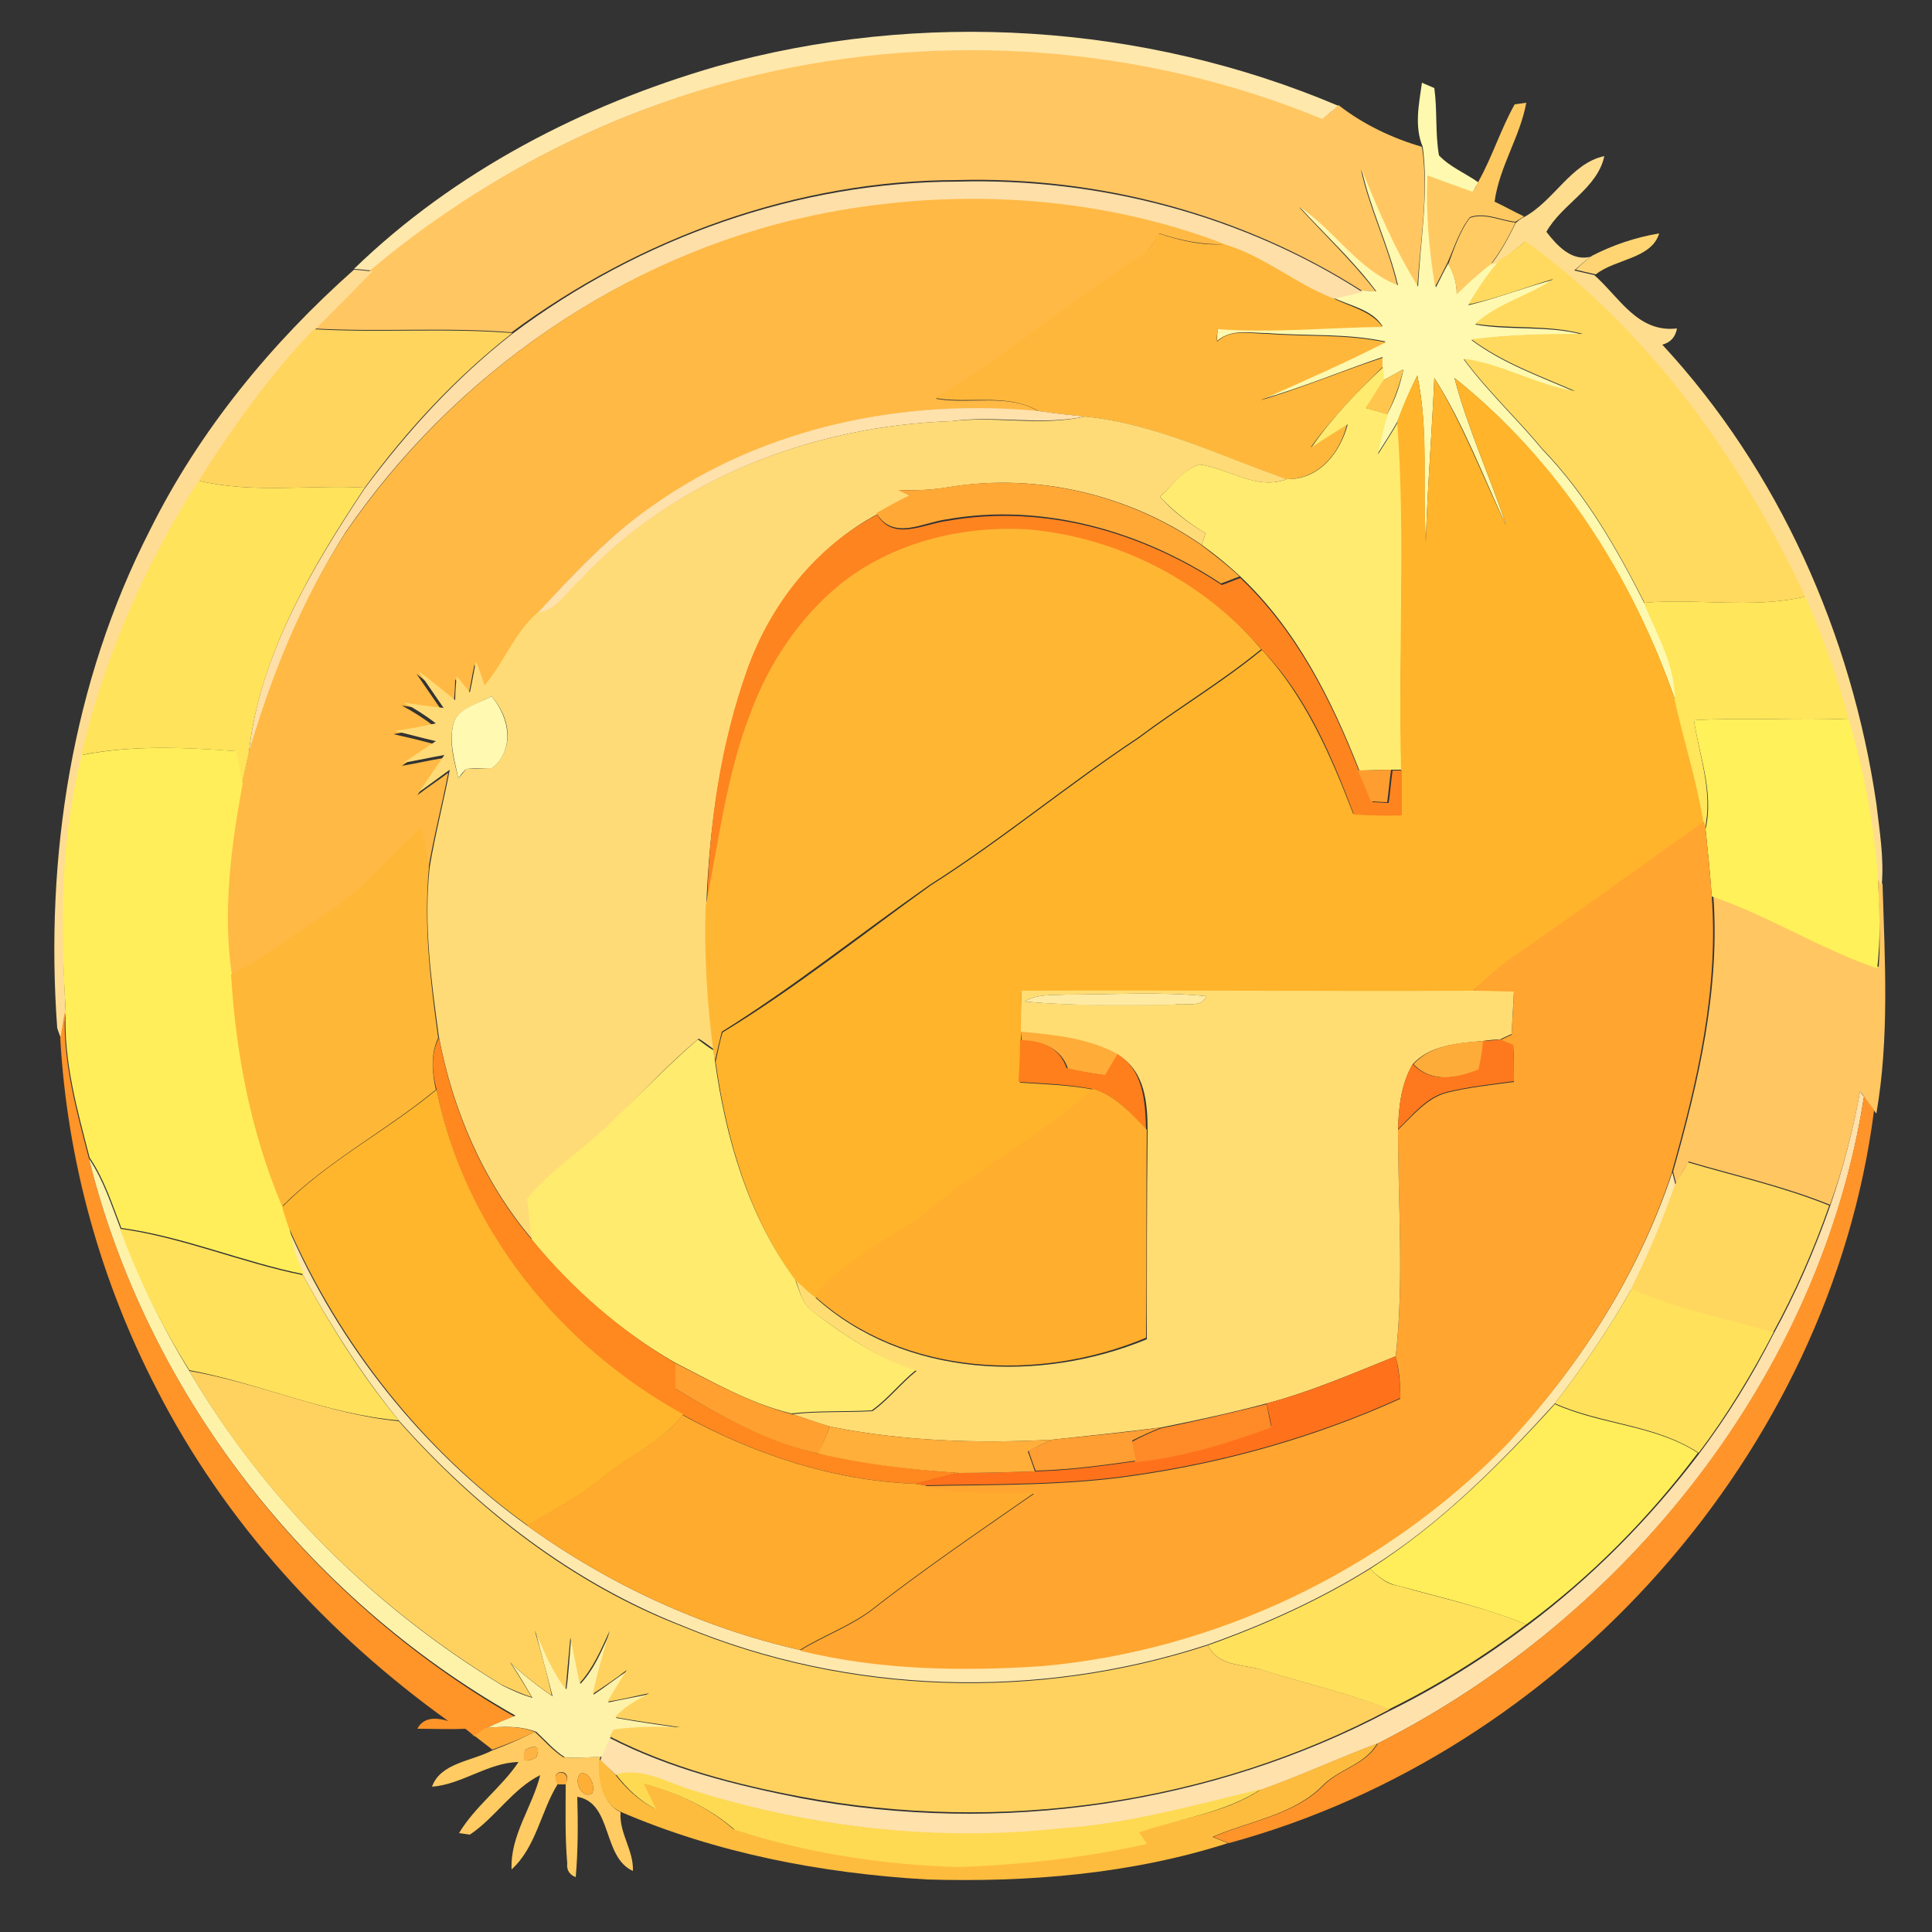 <?xml version="1.0" encoding="utf-8"?>
<!-- Generator: Adobe Illustrator 26.0.3, SVG Export Plug-In . SVG Version: 6.00 Build 0)  -->
<svg version="1.1" id="Layer_1" xmlns="http://www.w3.org/2000/svg" xmlns:xlink="http://www.w3.org/1999/xlink" x="0px" y="0px"
	 viewBox="0 0 250 250" style="enable-background:new 0 0 250 250;" xml:space="preserve">
<rect x="0" y="0" width="250" height="250" fill="#333333" stroke="none"/>
<style type="text/css">
	.st0{fill:#FFE8AC;}
	.st1{fill:#FFC662;}
	.st2{fill:#FFF9AF;}
	.st3{fill:#FFC961;}
	.st4{fill:#FFDD8F;}
	.st5{fill:#FEDFA7;}
	.st6{fill:#FFB944;}
	.st7{fill:#FFCB62;}
	.st8{fill:#FFB73B;}
	.st9{fill:#FFDA5E;}
	.st10{fill:#FFD573;}
	.st11{fill:#FFDC94;}
	.st12{fill:#FFD55E;}
	.st13{fill:#FFEB6F;}
	.st14{fill:#FFC54C;}
	.st15{fill:#FFB42B;}
	.st16{fill:#FFE1AC;}
	.st17{fill:#FFDB77;}
	.st18{fill:#FFE35B;}
	.st19{fill:#FFA836;}
	.st20{fill:#FE8420;}
	.st21{fill:#FFB733;}
	.st22{fill:#FFE65B;}
	.st23{fill:#FFF9B1;}
	.st24{fill:#FFF159;}
	.st25{fill:#FFEE59;}
	.st26{fill:#FE9D30;}
	.st27{fill:#FFB737;}
	.st28{fill:#FFA530;}
	.st29{fill:#FFDD73;}
	.st30{fill:#FFEAA3;}
	.st31{fill:#FF9429;}
	.st32{fill:#FFEB6E;}
	.st33{fill:#FFAC39;}
	.st34{fill:#FF881F;}
	.st35{fill:#FE7F1C;}
	.st36{fill:#FEAC39;}
	.st37{fill:#FE791D;}
	.st38{fill:#FFB52C;}
	.st39{fill:#FFAE2D;}
	.st40{fill:#FF952A;}
	.st41{fill:#FEF2A8;}
	.st42{fill:#FFD75E;}
	.st43{fill:#FFE15B;}
	.st44{fill:#FF721B;}
	.st45{fill:#FFD25F;}
	.st46{fill:#FFA030;}
	.st47{fill:#FF8B28;}
	.st48{fill:#FFED59;}
	.st49{fill:#FFAB2E;}
	.st50{fill:#FFAF3A;}
	.st51{fill:#FF9E32;}
	.st52{fill:#FFAA37;}
	.st53{fill:#FEB444;}
	.st54{fill:#FEBC3E;}
	.st55{fill:#FEA329;}
	.st56{fill:#FFAF3C;}
	.st57{fill:#FFAE36;}
	.st58{fill:#FEDA52;}
</style>
<g id="_x23_ffe8acff">
	<path class="st0" d="M92.7,8.6c26.4-7.4,55.3-5.6,80.5,5.1c-0.5,0.4-1.6,1.3-2.1,1.8c-23-9.5-49-11.4-73.2-5.7
		C79.7,14,62.4,22.8,48.2,35c-0.6,0-1.8-0.2-2.4-0.2C58.8,22.2,75.4,13.6,92.7,8.6z"/>
	<path class="st0" d="M216.4,151.7c0.1,0.4,0.3,1.2,0.4,1.6c-1.6,4.6-3.5,9.2-5.7,13.5c-2.9,5.2-6.3,10.1-9.9,14.8
		c-7.2,7.9-14.8,15.6-23.9,21.3c-6.6,4.1-13.7,7.3-21,9.9c-22,7.2-46.5,6.5-67.9-2.4c-14.3-5.6-26.7-15.2-36.8-26.6
		c-4.7-5.8-8.8-12.2-12.4-18.8c-1.1-1.9-1.6-4.1-2-6.3c6.6,15.3,17.4,28.9,31,38.7c10.5,7.6,22.6,13.2,35.3,16.1
		c10.2,2.5,20.9,2.7,31.3,2c22.6-2,44.2-12.4,60.1-28.6C204.4,176.8,212,164.9,216.4,151.7z"/>
</g>
<g id="_x23_ffc662ff">
	<path class="st1" d="M97.9,9.7c24.2-5.7,50.2-3.8,73.2,5.7c0.5-0.4,1.6-1.3,2.1-1.8c3.2,2.5,7,4.3,10.8,5.4
		c0.9,6-0.2,12.1-0.6,18.1c-3-4.8-5.2-10-7.3-15.2c1.1,5.1,3.5,9.9,4.7,15c-5.2-2-8.2-7.1-12.7-10.1c3.3,3.6,6.9,7,9.9,10.9
		c-0.5,0-1.4-0.1-1.8-0.1c-15.5-9.9-34-14.8-52.3-14.3c-20.7,0-41.1,7.4-57.7,19.7c-8.5-0.7-17.1,0-25.7-0.5
		c2.5-2.5,5.1-5.1,7.5-7.6C62.4,22.8,79.7,14,97.9,9.7z"/>
	<path class="st1" d="M243,113.6l0.6,0.8c0.3,9.9,0.9,19.9-0.8,29.7l-0.3-0.4c-0.3-0.4-1-1.3-1.3-1.8c-0.1-0.2-0.4-0.5-0.5-0.7
		c-0.9,5-2.2,10-3.9,14.7c-5.9-2.4-12.2-3.8-18.3-5.6c-0.6,1-1.1,1.9-1.6,2.9c-0.1-0.4-0.3-1.2-0.4-1.6c3.3-11.6,6.1-23.6,5.2-35.8
		c7.4,2.5,14,6.8,21.4,9.3C243.4,121.4,243.1,117.5,243,113.6z"/>
</g>
<g id="_x23_fff9afff">
	<path class="st2" d="M184,10.7c0.4,0.2,1.2,0.5,1.6,0.7c0.4,2.9,0.1,5.8,0.6,8.7c1.4,1.5,3.4,2.3,5.1,3.5c-0.2,0.3-0.6,1-0.7,1.3
		c-1.9-0.6-3.8-1.4-5.8-2.1c-0.2,4.8,0.2,9.7,1,14.4c0.4-0.8,1.2-2.4,1.6-3.1c0.7,1.2,1.1,2.5,1.1,3.9c1.4-1.4,2.9-2.7,4.4-3.9
		l1.2-0.4c-1.6,1.8-2.9,3.8-4.1,5.8c3.7-0.9,7.3-2.3,11-3.3c-3.2,2.2-7.2,3.1-10.1,5.8c4.6,0.8,9.4,0.1,13.9,1.3
		c-4.8,0-9.6,0-14.4,0.7c4,3,8.8,4.7,13.4,6.7c-5-0.8-9.4-3.5-14.4-4.2c3.1,4.2,6.9,7.7,10.2,11.7c5.6,5.8,9.6,12.8,13.2,19.9
		c1.7,4,4.1,8.1,4,12.6c-5.6-16.1-15.2-31.1-28.6-41.8c1.7,6.5,4.6,12.7,6.7,19.1c-3-6.4-5.5-13.1-9.3-19.1
		c-0.3,7.1-0.9,14.2-1.1,21.2c-0.5-7.2,0.4-14.4-1.1-21.5c-1,2-1.8,4-2.6,6c-0.8,1.4-1.7,2.8-2.6,4.2c0.4-1.8,0.8-3.5,1.3-5.2
		c1-1.8,1.7-3.8,2.1-5.8c-0.6,0.3-2,1.1-2.6,1.4l-0.1-1.8l0-1.2c-5.3,1.8-10.5,4-15.8,5.5c5.4-2.4,10.9-4.9,16.2-7.5
		c-5-1.1-10.2-0.7-15.3-1.1c-2.2,0-4.6-0.6-6.5,1c0-0.5,0-1.1,0.1-1.6c7.1,0.5,14.2-0.2,21.3-0.3c-1.4-2.2-4.2-2.6-6.4-3.7
		c1.3-0.3,2.5-0.6,3.8-0.9c0.4,0,1.4,0.1,1.8,0.1c-2.9-3.9-6.6-7.3-9.9-10.9c4.5,3,7.5,8.1,12.7,10.1c-1.2-5.1-3.6-9.9-4.7-15
		c2.1,5.2,4.3,10.4,7.3,15.2c0.3-6,1.4-12.1,0.6-18.1C183,16.4,183.6,13.5,184,10.7z"/>
</g>
<g id="_x23_ffc961ff">
	<path class="st3" d="M191.3,23.5c1.8-3.2,2.9-6.8,4.7-10l1.5-0.2c-0.8,4.4-3.5,8.3-4.1,12.8c1.3,0.6,2.5,1.3,3.8,1.9
		c-0.3,0.2-0.8,0.5-1.1,0.7c-1.9-0.2-4-1.3-5.9-0.6c-1.4,1.8-2,3.9-2.9,5.9c-0.4,0.8-1.2,2.4-1.6,3.1c-0.8-4.8-1.2-9.6-1-14.4
		c1.9,0.7,3.8,1.4,5.8,2.1C190.8,24.6,191.1,23.9,191.3,23.5z"/>
</g>
<g id="_x23_ffdd8fff">
	<path class="st4" d="M197.2,28.1c3.9-2.1,6.1-7,10.4-7.9c-0.9,4.2-5.5,6.2-7.5,9.8c1.4,1.8,3.3,3.9,5.8,3.2
		c-0.8,0.5-1.5,1.2-2.2,1.8c0.9,0.2,1.7,0.4,2.6,0.6c3.2,2.8,5.6,7.5,10.7,6.9c-0.2,1.1-0.8,1.8-1.9,2.1
		c15.1,16.3,24.5,37.5,27.7,59.4c0.4,3.5,1,6.9,0.7,10.5l-0.6-0.8c-0.5-7-1.7-13.9-3.8-20.6c-1.4-5.4-3.4-10.7-5.6-15.8
		c-8.3-17.8-20.2-34.4-36.2-46c-1.1,0.9-2.1,1.7-3.2,2.6l-1.2,0.4c1.3-1.7,2.3-3.5,3.2-5.4C196.4,28.6,196.9,28.2,197.2,28.1z"/>
</g>
<g id="_x23_fedfa7ff">
	<path class="st5" d="M66.3,43.2c16.5-12.4,37-19.7,57.7-19.7c18.3-0.5,36.9,4.4,52.3,14.3c-1.3,0.3-2.5,0.6-3.8,0.9
		c-4.9-1.9-9-5.6-14.1-7c-16.9-6.5-35.7-7.4-53.4-3.7c-24.4,5.2-46.3,20.4-60.3,40.9c-5.6,8.8-9.5,18.6-12.5,28.6
		c1.3-12.6,8.1-23.9,15-34.3C52.8,55.7,59,48.9,66.3,43.2z"/>
</g>
<g id="_x23_ffb944ff">
	<path class="st6" d="M105.1,27.9c17.6-3.7,36.5-2.8,53.4,3.7c-2.9,0.1-5.8-0.5-8.5-1.4c-0.7,1.2-1.4,2.5-2.6,3.2
		c-9,5.8-17.1,12.8-26.3,18.2c4.5,0.8,9.4-0.8,13.4,1.7c-17.4-1.8-35.6,2-50,12.2c-5.8,3.9-10.5,9-15.2,14.2
		c-2.9,2.7-4.3,6.5-6.8,9.4c-0.4-1-0.8-2.1-1.1-3.1c-0.3,1.3-0.5,2.7-0.8,4c-0.4-0.5-1.3-1.6-1.7-2.1c0,0.8-0.1,2.3-0.2,3.1
		c-1.6-1.3-3.2-2.5-4.8-3.8c1.1,1.6,2.2,3.2,3.3,4.8c-1.7-0.2-3.4-0.4-5.2-0.7c1.5,0.8,2.9,1.7,4.2,2.7c-1.8,0.3-3.6,0.7-5.3,1
		c1.8,0.4,3.5,0.8,5.3,1.3c-1.4,0.9-2.8,1.8-4.2,2.8c1.8-0.3,3.5-0.7,5.3-1c-1.1,1.6-2.2,3.2-3.3,4.8c1.3-1,2.7-1.9,4-2.9
		c-0.8,4.2-1.9,8.3-2.6,12.6c-0.3-1.7-0.6-3.5-0.9-5.2c-4.1,3.3-7.3,7.8-11.8,10.7c-4.3,2.7-8.3,6-12.9,8.3
		c-1.2-8.2-0.1-16.6,1.4-24.7c0.3-1.3,0.6-2.7,0.9-4c2.9-10,6.8-19.8,12.5-28.6C58.8,48.3,80.7,33.1,105.1,27.9z"/>
</g>
<g id="_x23_ffcb62ff">
	<path class="st7" d="M190.2,28.2c1.9-0.7,4,0.4,5.9,0.6c-0.9,1.9-1.9,3.7-3.2,5.4c-1.6,1.2-3,2.5-4.4,3.9c0-1.4-0.4-2.7-1.1-3.9
		C188.2,32.1,188.9,29.9,190.2,28.2z"/>
	<path class="st7" d="M69.2,224.1c1.2,1.1,2.3,2.4,3.7,3.3c1.6,0.1,3.2,0,4.8-0.1l-0.1,0.4c-0.1,2.5,0.2,5.5,2.7,6.8
		c-0.2,2.7,1.7,4.9,1.6,7.6c-4-1.8-2.6-8.8-7.2-9.6c0.1,3.5,0.1,6.9-0.2,10.4c-0.8-0.3-1.2-0.9-1.1-1.8c-0.3-3.4-0.2-6.9-0.2-10.3
		c1-2.1-2.3-1.9-1,0c-2.2,3.5-2.8,8.2-6,11.1c-0.2-4.4,2.7-8.1,3.7-12.2c-3.6,1.8-5.8,5.5-9.1,7.7l-1.4-0.2c2.1-3.5,5.5-5.9,7.7-9.2
		c-4,0.1-7.3,2.9-11.2,3.2c1.1-3.1,5.2-3.3,7.8-4.7C65.6,225.8,67.4,225,69.2,224.1 M68,226.4c-0.5,1.4-0.1,1.8,1.4,1
		C69.9,226,69.4,225.7,68,226.4 M70.2,228.3C70.8,228.9,70.8,228.9,70.2,228.3 M75.1,229.5c-0.9,0.9,0.1,3.3,1.5,2.6
		C77.1,231.2,76.3,229.1,75.1,229.5z"/>
</g>
<g id="_x23_ffb73bff">
	<path class="st8" d="M149.9,30.2c2.7,0.9,5.6,1.6,8.5,1.4c5.1,1.5,9.2,5.1,14.1,7c2.2,1.1,4.9,1.6,6.4,3.7
		c-7.1,0.1-14.2,0.8-21.3,0.3c-0.1,0.5-0.2,1.1-0.1,1.6c1.8-1.7,4.3-1,6.5-1c5.1,0.4,10.2,0,15.3,1.1c-5.3,2.7-10.8,5.1-16.2,7.5
		c5.4-1.6,10.6-3.8,15.8-5.5l0,1.2c-3.3,3.3-6.6,6.6-9.3,10.4c1.6-1,3.1-2,4.7-3c-0.9,3.7-3.7,7.2-7.9,7.1c-8.6-3-16.9-7.2-26.1-8.1
		c-2-0.2-3.9-0.4-5.9-0.7c-4.1-2.4-9-0.9-13.4-1.7c9.2-5.4,17.3-12.4,26.3-18.2C148.6,32.7,149.3,31.4,149.9,30.2z"/>
</g>
<g id="_x23_ffda5eff">
	<path class="st9" d="M197.4,31.2c16,11.6,27.9,28.2,36.2,46c-6.8,1.6-13.9,0.2-20.8,0.8c-3.6-7.1-7.6-14.1-13.2-19.9
		c-3.3-4-7.1-7.5-10.2-11.7c5,0.7,9.4,3.4,14.4,4.2c-4.6-2-9.4-3.7-13.4-6.7c4.8-0.6,9.6-0.7,14.4-0.7c-4.5-1.2-9.3-0.6-13.9-1.3
		c2.9-2.7,6.9-3.6,10.1-5.8c-3.7,1.1-7.2,2.5-11,3.3c1.2-2,2.5-4,4.1-5.8C195.2,33,196.3,32.1,197.4,31.2z"/>
</g>
<g id="_x23_ffd573ff">
	<path class="st10" d="M206,33.1c2.7-1.4,5.7-2.4,8.7-2.9c-1,3.3-5.7,3.3-8.2,5.3c-0.9-0.2-1.8-0.4-2.6-0.6
		C204.5,34.3,205.2,33.7,206,33.1z"/>
</g>
<g id="_x23_ffdc94ff">
	<path class="st11" d="M19.4,68.6c6.4-12.9,15.7-24.2,26.4-33.7c0.6,0,1.8,0.2,2.4,0.2c-2.5,2.6-5,5.1-7.5,7.6
		c-5.8,5.9-10.5,12.6-14.9,19.6c-7,10.8-12.2,22.9-15.1,35.5c-2.8,10.8-2.8,22.1-2.2,33.2c-0.1,0.9-0.4,2.6-0.6,3.4
		c-0.1-0.3-0.4-1-0.5-1.4C5.8,110.9,9.3,88.3,19.4,68.6z"/>
</g>
<g id="_x23_ffd55eff">
	<path class="st12" d="M25.7,62.2c4.4-6.9,9.2-13.7,14.9-19.6c8.6,0.5,17.1-0.2,25.7,0.5c-7.3,5.7-13.6,12.5-19.1,20
		C40.1,62.7,32.8,63.9,25.7,62.2z"/>
</g>
<g id="_x23_ffeb6fff">
	<path class="st13" d="M169.7,57.9c2.6-3.8,5.9-7.2,9.3-10.4l0.1,1.8c-0.8,1.2-1.5,2.4-2.3,3.5c0.7,0.2,2.1,0.6,2.8,0.8
		c-0.6,1.7-0.9,3.5-1.3,5.2c0.9-1.4,1.8-2.8,2.6-4.2c1.1,15,0,30,0.5,45l-1.2,0c-1.4,0-2.9,0.1-4.3,0.1c-3.6-9.2-8.1-18.2-15.4-25.1
		c-1.6-1.5-3.2-2.8-5-4.1c0.1-0.4,0.4-1.1,0.5-1.5c-2.2-1.3-4.2-2.9-5.9-4.7c1.6-1.5,2.9-3.5,5.1-4.2c3.8,0.5,7.4,3.4,11.3,1.9
		c4.2,0.1,6.9-3.4,7.9-7.1C172.8,55.9,171.2,56.9,169.7,57.9z"/>
</g>
<g id="_x23_ffc54cff">
	<path class="st14" d="M179,49.2c0.7-0.4,2-1.1,2.6-1.4c-0.5,2-1.2,4-2.1,5.8c-0.7-0.2-2.1-0.6-2.8-0.8
		C177.5,51.6,178.2,50.4,179,49.2z"/>
</g>
<g id="_x23_ffb42bff">
	<path class="st15" d="M183.4,48.6c1.5,7.1,0.7,14.3,1.1,21.5c0.2-7.1,0.8-14.2,1.1-21.2c3.7,6,6.2,12.7,9.3,19.1
		c-2.1-6.4-5-12.6-6.7-19.1c13.4,10.6,23.1,25.7,28.6,41.8c1.2,5.2,2.7,10.4,3.7,15.7c-8.2,5.9-16.4,11.8-24.7,17.5
		c-1.9,1.3-3.5,2.8-5.2,4.4c-19.5,0.1-39-0.1-58.4,0c-0.1,1.8,0,3.5-0.1,5.3l0,1.1c0,1.8-0.1,3.6-0.1,5.4c3.2,0.2,6.4,0.3,9.5,0.9
		c-6.6,6-14.7,10.2-21.5,16.1c-4.8,3.6-10.7,6-14.5,10.9c-0.8-0.7-1.7-1.5-2.5-2.2c-6.1-8.3-9-18.4-10.4-28.4
		c0.3-1.3,0.5-2.5,0.9-3.8c9.4-5.7,18-12.6,26.9-19c9.3-5.9,17.8-13,27-19.1c5.2-3.9,10.8-7.2,15.9-11.4c5.6,6,8.9,13.7,11.8,21.2
		c2.1,0.2,4.1,0.2,6.2,0.1c0-1.9,0-3.8,0-5.8c-0.4-15,0.6-30-0.5-45C181.5,52.5,182.4,50.5,183.4,48.6z"/>
</g>
<g id="_x23_ffe1acff">
	<path class="st16" d="M84.5,65.4c14.4-10.2,32.6-13.9,50-12.2c2,0.3,3.9,0.5,5.9,0.7c-5.7,1.2-11.6-0.2-17.3,0.6
		c-17.8,0.6-35.8,7.4-48,20.6c-1.8,1.6-3.1,4.1-5.7,4.4C74,74.5,78.8,69.3,84.5,65.4z"/>
	<path class="st16" d="M240.7,141.2c0.1,0.2,0.3,0.5,0.5,0.7c-5.6,36-30.7,67.4-62.9,83.7c-5.1,1.9-10,4.2-15.1,6
		c-8.6,2-17.2,4.5-26.1,5.1c-15.8,1.7-31.9-0.2-47-4.8c-3.4-0.9-6.8-3.2-10.4-2.2c-0.7-0.7-1.4-1.3-2-1.9l0.1-0.4
		c0.3-0.6,0.8-1.9,1.1-2.5c7.8,4,16.2,6.1,24.8,7.8c25.7,4.8,53,0.9,76.1-11.3c6.3-3.1,12.2-6.8,17.8-11
		c8.4-6.3,15.9-13.9,22.2-22.2c3.7-4.9,6.9-10.1,9.7-15.6c2.9-5.3,5.3-10.8,7.3-16.5C238.5,151.2,239.8,146.2,240.7,141.2z"/>
</g>
<g id="_x23_ffdb77ff">
	<path class="st17" d="M123.1,54.5c5.8-0.7,11.6,0.7,17.3-0.6c9.1,0.9,17.5,5.1,26.1,8.1c-4,1.5-7.5-1.4-11.3-1.9
		c-2.1,0.7-3.5,2.7-5.1,4.2c1.7,1.9,3.7,3.4,5.9,4.7c-0.1,0.4-0.4,1.1-0.5,1.5c-9.4-6.5-21.2-9.3-32.5-7.5c-2.2,0.4-4.5,0.5-6.7,0.4
		c0.4,0.2,1.2,0.6,1.6,0.8c-1.4,0.8-2.9,1.5-4.3,2.3c-7.9,4.2-13.8,11.7-16.8,20c-3.5,9.8-5,20.2-5.4,30.6c-0.2,6.2,0.2,12.5,1,18.7
		c-0.7-0.5-1.3-1-2-1.4c-3.8,3.2-7.2,6.8-10.7,10.3c-3.6,3.7-8.1,6.4-11.4,10.4c0.2,1.8,0.4,3.5,0.6,5.3
		c-6.3-7.4-10.3-16.7-12.1-26.2c-1-7.3-2-14.6-1.2-22c0.7-4.2,1.8-8.4,2.6-12.6c-1.4,1-2.7,2-4,2.9c1.1-1.6,2.2-3.2,3.3-4.8
		c-1.8,0.3-3.5,0.7-5.3,1c1.4-0.9,2.8-1.9,4.2-2.8c-1.8-0.4-3.5-0.9-5.3-1.3c1.8-0.3,3.6-0.6,5.3-1c-1.3-1-2.7-1.9-4.2-2.7
		c1.7,0.3,3.4,0.5,5.2,0.7c-1.1-1.6-2.2-3.2-3.3-4.8c1.6,1.2,3.2,2.5,4.8,3.8c0-0.8,0.1-2.3,0.2-3.1c0.4,0.5,1.3,1.6,1.7,2.1
		c0.3-1.3,0.5-2.7,0.8-4c0.4,1,0.8,2.1,1.1,3.1c2.5-3,3.9-6.8,6.8-9.4c2.6-0.3,3.9-2.9,5.7-4.4C87.3,61.9,105.3,55.1,123.1,54.5
		 M58.9,93c-1,2.5-0.2,5.2,0.4,7.7c0.3-0.3,0.8-0.9,1-1.2c1.1,0,2.3-0.1,3.4-0.1c3-2.6,2.3-6.6-0.1-9.3C62,91,60,91.5,58.9,93z"/>
</g>
<g id="_x23_ffe35bff">
	<path class="st18" d="M25.7,62.2c7,1.7,14.4,0.5,21.5,0.9c-6.9,10.4-13.6,21.7-15,34.3c-0.3,1.3-0.6,2.7-0.9,4
		c-0.2-1.4-0.5-2.8-0.8-4.2c-6.7-0.5-13.4-0.8-20,0.5C13.5,85.1,18.7,73.1,25.7,62.2z"/>
</g>
<g id="_x23_ffa836ff">
	<path class="st19" d="M116.2,63.4c2.2,0.1,4.5,0,6.7-0.4c11.3-1.8,23.1,1,32.5,7.5c1.7,1.3,3.4,2.6,5,4.1c-0.6,0.2-1.8,0.7-2.4,0.9
		c-10.3-6.8-23.1-10.5-35.5-8.3c-3.1,0.4-6.9,2.8-9.1-0.8c1.4-0.8,2.8-1.6,4.3-2.3C117.4,64,116.6,63.6,116.2,63.4z"/>
</g>
<g id="_x23_fe8420ff">
	<path class="st20" d="M96.7,86.6c3-8.4,8.8-15.8,16.8-20c2.1,3.5,6,1.2,9.1,0.8c12.4-2.2,25.1,1.4,35.5,8.3
		c0.6-0.2,1.8-0.7,2.4-0.9c7.3,6.9,11.8,15.9,15.4,25.1c0.6,1.3,1.1,2.6,1.7,3.9c0.5,0,1.6,0.1,2.1,0.1c0.2-1.4,0.3-2.8,0.5-4.2
		l1.2,0c0,1.9,0,3.8,0,5.8c-2.1,0.1-4.1,0-6.2-0.1c-2.9-7.6-6.1-15.3-11.8-21.2c-7.6-8.8-18.6-14.5-30.2-15.5
		c-8.6-0.5-17.6,1.7-24.4,7.2c-5.2,4.3-9.1,10.1-11.5,16.5c-3.2,8-4.1,16.7-5.8,25C91.7,106.8,93.2,96.4,96.7,86.6z"/>
</g>
<g id="_x23_ffb733ff">
	<path class="st21" d="M108.6,75.7c6.8-5.5,15.8-7.7,24.4-7.2c11.6,1,22.7,6.7,30.2,15.5c-5,4.1-10.7,7.5-15.9,11.4
		c-9.2,6.1-17.7,13.2-27,19.1c-9,6.3-17.6,13.2-26.9,19c-0.3,1.2-0.6,2.5-0.9,3.8c-0.1-0.3-0.1-0.9-0.2-1.3
		c-0.8-6.2-1.2-12.5-1-18.7c1.7-8.4,2.7-17,5.8-25C99.5,85.8,103.4,80,108.6,75.7z"/>
</g>
<g id="_x23_ffe65bff">
	<path class="st22" d="M233.6,77.2c2.2,5.1,4.2,10.4,5.6,15.8c-6.7,0.3-13.3-0.2-20,0.2c0.7,4.7,2.5,9.3,1.4,14.1l-0.2-1
		c-0.9-5.3-2.5-10.4-3.7-15.7c0.1-4.5-2.3-8.5-4-12.6C219.7,77.4,226.8,78.8,233.6,77.2z"/>
</g>
<g id="_x23_fff9b1ff">
	<path class="st23" d="M58.9,93c1.1-1.6,3.1-2,4.7-2.9c2.3,2.7,3.1,6.8,0.1,9.3c-1.1,0-2.2,0-3.4,0.1c-0.3,0.3-0.8,0.9-1,1.2
		C58.8,98.2,57.9,95.5,58.9,93z"/>
</g>
<g id="_x23_fff159ff">
	<path class="st24" d="M219.2,93.2c6.6-0.4,13.3,0.1,20-0.2c2,6.7,3.3,13.6,3.8,20.6c0.2,3.9,0.4,7.8-0.1,11.7
		c-7.4-2.5-14-6.8-21.4-9.3c-0.2-2.9-0.5-5.8-0.8-8.7C221.8,102.5,219.9,97.9,219.2,93.2z"/>
</g>
<g id="_x23_ffee59ff">
	<path class="st25" d="M10.6,97.7c6.6-1.3,13.3-1,20-0.5c0.3,1.4,0.5,2.8,0.8,4.2c-1.5,8.1-2.6,16.5-1.4,24.7
		c0.6,10.3,2.5,20.5,6.6,30c0.2,0.6,0.6,1.9,0.8,2.5c0.4,2.2,0.9,4.4,2,6.3c-8-1.6-15.6-4.9-23.7-6c-1.2-3.1-2.2-6.3-4.1-9.1
		c-1.6-6.2-3.4-12.5-3.1-19C7.8,119.8,7.8,108.5,10.6,97.7z"/>
</g>
<g id="_x23_fe9d30ff">
	<path class="st26" d="M175.7,99.7c1.4,0,2.9-0.1,4.3-0.1c-0.2,1.4-0.3,2.8-0.5,4.2c-0.5,0-1.6-0.1-2.1-0.1
		C176.8,102.3,176.3,101,175.7,99.7z"/>
</g>
<g id="_x23_ffb737ff">
	<path class="st27" d="M42.8,117.8c4.5-2.9,7.7-7.3,11.8-10.7c0.3,1.7,0.6,3.5,0.9,5.2c-0.7,7.4,0.2,14.7,1.2,22
		c-1,2.1-0.8,4.5-0.3,6.7c-6.4,5.3-14,9.2-19.9,15.1c-4-9.5-6-19.8-6.6-30C34.5,123.8,38.5,120.5,42.8,117.8z"/>
</g>
<g id="_x23_ffa530ff">
	<path class="st28" d="M195.8,123.8c8.3-5.7,16.5-11.7,24.7-17.5l0.2,1c0.3,2.9,0.6,5.8,0.8,8.7c0.9,12.2-1.9,24.1-5.2,35.8
		c-4.3,13.1-12,25.1-21.4,35.2c-15.9,16.2-37.5,26.6-60.1,28.6c-10.5,0.7-21.1,0.5-31.3-2c2.9-1.8,6.2-3,9-5
		c6.9-5.4,14.1-10.3,21.3-15.3c-4.7-0.3-9.6,0.5-14.2-1c9.2-0.2,18.4,0,27.5-1.4c11.7-1.7,23.3-5,34.1-9.9c0-1.8-0.1-3.7-0.6-5.4
		c1.1-9.7,0.3-19.6,0.3-29.4c1.9-1.8,3.7-4.1,6.3-4.8c2.8-0.7,5.8-1,8.7-1.4c0-1.6,0-3.2-0.1-4.7c-0.4-0.2-1.3-0.5-1.7-0.7
		c0.4-0.2,1.1-0.5,1.5-0.7c0.1-1.8,0.2-3.7,0.3-5.5c-1.8-0.1-3.5-0.1-5.3-0.1C192.2,126.7,193.9,125.1,195.8,123.8z"/>
</g>
<g id="_x23_ffdd73ff">
	<path class="st29" d="M132.2,128.2c19.5-0.1,39,0.1,58.4,0c1.8,0,3.5,0.1,5.3,0.1c-0.1,1.8-0.2,3.7-0.3,5.5
		c-0.4,0.2-1.1,0.5-1.5,0.7c-0.5,0-1.6,0.1-2.2,0.2c-3.2,0.3-6.8,0.5-9.1,3c-1.5,2.6-1.8,5.5-1.9,8.4c0,9.8,0.8,19.6-0.3,29.4
		c-5.5,2.2-11,4.6-16.7,6.1c-4.5,1.2-9.1,2.2-13.6,3.1c-4.7,0.6-9.5,1.1-14.2,1.6c-9.6,0.5-19.2,0.2-28.7-1.7
		c-1.7-0.5-3.3-1.1-4.9-1.6c3.4-0.4,6.9-0.2,10.4-0.4c2.1-1.5,3.7-3.6,5.7-5.2c-4.9-1.6-9.2-4.5-13.3-7.6c-1.5-0.9-1.8-2.7-2.3-4.1
		c0.8,0.7,1.6,1.5,2.5,2.2c11.5,10.4,29.1,11.1,42.9,5.4c0-9,0-18,0.1-26.9c0-3.6-0.3-7.7-3.7-9.8c-3.9-2.2-8.4-2.5-12.7-3
		C132.1,131.8,132.1,130,132.2,128.2 M132.6,129.6c6.4,0.6,12.9,0.4,19.4,0.4c1.3-0.3,3.5,0.5,4.1-1.1c-6-0.6-12.1-0.2-18.2-0.2
		C136.1,128.8,134.2,128.6,132.6,129.6z"/>
</g>
<g id="_x23_ffeaa3ff">
	<path class="st30" d="M132.6,129.6c1.6-1,3.5-0.8,5.3-0.9c6.1,0,12.1-0.4,18.2,0.2c-0.6,1.6-2.8,0.8-4.1,1.1
		C145.6,130.1,139.1,130.2,132.6,129.6z"/>
</g>
<g id="_x23_ff9429ff">
	<path class="st31" d="M8.4,130.9c-0.3,6.5,1.5,12.8,3.1,19c7.5,30.2,28.1,56.8,55,72.2c-1.2,0.5-2.5,1-3.7,1.6
		c-0.3,0.2-1,0.7-1.4,1c-0.3-0.3-0.9-0.8-1.2-1c-2.1,0.1-4.1,0-6.2,0c0.7-1.3,2-1.6,4-1c-15.6-11.2-28.9-25.7-37.7-42.9
		c-7.3-14.1-11.6-29.6-12.5-45.4C8,133.4,8.2,131.7,8.4,130.9z"/>
</g>
<g id="_x23_ffeb6eff">
	<path class="st32" d="M90.3,134.5c0.7,0.5,1.3,1,2,1.4c0.1,0.3,0.1,1,0.2,1.3c1.4,10.1,4.3,20.1,10.4,28.4c0.6,1.5,0.9,3.2,2.3,4.1
		c4,3.1,8.4,6,13.3,7.6c-2,1.6-3.6,3.7-5.7,5.2c-3.4,0.2-6.9,0-10.4,0.4c-5.4-1.3-10.2-4.1-15.1-6.6c-7.1-4.1-13.4-9.6-18.5-15.9
		c-0.2-1.8-0.4-3.5-0.6-5.3c3.3-4,7.8-6.7,11.4-10.4C83.2,141.2,86.6,137.7,90.3,134.5z"/>
</g>
<g id="_x23_ffac39ff">
	<path class="st33" d="M132.1,133.5c4.3,0.4,8.8,0.8,12.7,3c-0.4,0.7-1.2,2-1.6,2.7c-1.7-0.3-3.4-0.5-5-0.9c-0.9-2.7-3.4-3.6-6-3.6
		L132.1,133.5z"/>
</g>
<g id="_x23_ff881fff">
	<path class="st34" d="M56.5,141c-0.6-2.2-0.8-4.6,0.3-6.7c1.8,9.5,5.8,18.8,12.1,26.2c5.2,6.3,11.5,11.8,18.5,15.9
		c0,0.8,0,2.5,0,3.3c5.8,3.5,11.9,6.9,18.6,8.4c6,1.3,12.1,2.1,18.2,2.5c-1.9,0.4-3.8,0.9-5.7,1.4c-10.6-0.4-20.9-3.8-30.1-8.9
		C72.5,174.2,60,159,56.5,141z"/>
</g>
<g id="_x23_fe7f1cff">
	<path class="st35" d="M132,134.6c2.7,0,5.1,0.9,6,3.6c1.7,0.4,3.3,0.7,5,0.9c0.4-0.7,1.2-2,1.6-2.7c3.4,2.1,3.6,6.2,3.7,9.8
		c-2-2.2-4-4.5-7-5.3c-3.1-0.6-6.3-0.7-9.5-0.9C131.9,138.2,132,136.4,132,134.6z"/>
</g>
<g id="_x23_feac39ff">
	<path class="st36" d="M182.9,137.7c2.3-2.5,5.9-2.8,9.1-3c-0.2,1.2-0.3,2.5-0.5,3.8C188.5,139.5,185.3,140.2,182.9,137.7z"/>
</g>
<g id="_x23_fe791dff">
	<path class="st37" d="M191.9,134.7c0.5,0,1.6-0.1,2.2-0.2c0.4,0.2,1.3,0.5,1.7,0.7c0.1,1.6,0.1,3.1,0.1,4.7
		c-2.9,0.4-5.8,0.7-8.7,1.4c-2.7,0.7-4.4,3-6.3,4.8c0.1-2.9,0.4-5.9,1.9-8.4c2.4,2.5,5.6,1.8,8.5,0.7
		C191.6,137.2,191.8,135.9,191.9,134.7z"/>
</g>
<g id="_x23_ffb52cff">
	<path class="st38" d="M56.5,141c3.6,18,16,33.2,31.9,42c-2.8,3.8-7.3,5.5-10.8,8.5c-2.8,2.3-6.1,4-9.3,5.9
		c-13.6-9.8-24.3-23.4-31-38.7c-0.2-0.6-0.6-1.9-0.8-2.5C42.4,150.2,50,146.4,56.5,141z"/>
</g>
<g id="_x23_ffae2dff">
	<path class="st39" d="M141.4,140.9c2.9,0.8,5,3.2,7,5.3c-0.1,9,0,18-0.1,26.9c-13.8,5.8-31.4,5-42.9-5.4c3.8-4.8,9.7-7.3,14.5-10.9
		C126.7,151.1,134.8,146.9,141.4,140.9z"/>
</g>
<g id="_x23_ff952aff">
	<path class="st40" d="M241.2,141.9c0.3,0.4,1,1.3,1.3,1.8c-5.7,44.4-40.4,83.1-83.5,94.8c-0.5-0.2-1.5-0.6-2-0.8
		c4.8-2.1,10.4-2.8,14.2-6.6c2.1-2.2,5.5-2.7,7.1-5.5C210.5,209.3,235.5,177.9,241.2,141.9z"/>
</g>
<g id="_x23_fef2a8ff">
	<path class="st41" d="M11.5,149.9c1.9,2.8,2.9,6,4.1,9.1c2.4,6.4,5.3,12.6,8.9,18.4c9.8,16.7,24,30.7,40.5,40.7
		c1.2,0.6,2.5,1.2,3.9,1.6c-0.9-1.5-1.8-3.1-2.8-4.5c1.7,1.6,3.5,3,5.4,4.3c-0.7-2.8-1.5-5.6-2.2-8.4c1.2,2.6,2.2,5.2,4,7.5
		c0.3-2.2,0.4-4.4,0.6-6.6c0.4,2,0.8,4,1.2,5.9c1.8-1.9,2.8-4.4,3.9-6.8c-0.8,2.7-1.6,5.4-2.2,8.2c1.5-1,2.9-2.1,4.4-3.1
		c-0.8,1.4-1.7,2.7-2.5,4.1c1.8-0.4,3.6-0.7,5.4-1.1c-1.6,0.8-3.2,1.7-4.4,3.1c2.8,0.5,5.6,0.9,8.4,1.3c-2.9-0.1-5.7-0.1-8.6,0.3
		l-0.5,0.9c-0.3,0.6-0.8,1.9-1.1,2.5c-1.6,0.1-3.2,0.2-4.8,0.1c-1.4-0.9-2.5-2.2-3.7-3.3c-2.1-0.8-4.3-0.7-6.4-0.5
		c1.2-0.6,2.5-1.1,3.7-1.6C39.5,206.6,19,180.1,11.5,149.9z"/>
</g>
<g id="_x23_ffd75eff">
	<path class="st42" d="M218.4,150.4c6.1,1.8,12.4,3.2,18.3,5.6c-2,5.7-4.4,11.2-7.3,16.5c-6.1-1.8-12.5-2.9-18.4-5.6
		c2.2-4.4,4.1-8.9,5.7-13.5C217.3,152.3,217.9,151.4,218.4,150.4z"/>
</g>
<g id="_x23_ffe15bff">
	<path class="st43" d="M15.5,159c8.1,1.1,15.7,4.4,23.7,6c3.6,6.6,7.6,13,12.4,18.8c-9.3-0.8-18-4.8-27.1-6.5
		C20.9,171.6,17.9,165.4,15.5,159z"/>
	<path class="st43" d="M201.2,181.6c3.6-4.7,7-9.6,9.9-14.8c5.9,2.6,12.2,3.8,18.4,5.6c-2.8,5.4-6,10.7-9.7,15.6
		C214.2,184.3,207.2,184.3,201.2,181.6z"/>
	<path class="st43" d="M156.3,212.9c7.3-2.6,14.4-5.8,21-9.9c1,1,2.1,2,3.6,2.2c5.6,1.6,11.3,2.8,16.6,5c-5.6,4.2-11.5,7.9-17.8,11
		c-5.2-2.1-10.6-3.3-16-5C161.2,215.3,157.7,215.8,156.3,212.9z"/>
</g>
<g id="_x23_ff721bff">
	<path class="st44" d="M163.9,181.6c5.8-1.5,11.2-3.9,16.7-6.1c0.4,1.8,0.6,3.6,0.6,5.4c-10.8,4.9-22.4,8.2-34.1,9.9
		c-9.1,1.4-18.3,1.2-27.5,1.4l-1.2-0.2c1.9-0.5,3.8-1,5.7-1.4c3.3,0,6.5-0.1,9.8-0.2c4.4-0.1,8.7-0.7,13-1.3
		c6.1-0.6,11.9-2.4,17.6-4.5C164.4,183.6,164.1,182.6,163.9,181.6z"/>
</g>
<g id="_x23_ffd25fff">
	<path class="st45" d="M24.5,177.4c9.2,1.6,17.9,5.6,27.1,6.5c10.1,11.4,22.5,21.1,36.8,26.6c21.4,8.9,45.9,9.6,67.9,2.4
		c1.4,2.9,4.8,2.4,7.5,3.3c5.3,1.7,10.8,2.9,16,5c-23.1,12.3-50.4,16.1-76.1,11.3c-8.5-1.6-17-3.8-24.8-7.8l0.5-0.9
		c2.8-0.4,5.7-0.4,8.6-0.3c-2.8-0.4-5.6-0.8-8.4-1.3c1.2-1.4,2.8-2.2,4.4-3.1c-1.8,0.4-3.6,0.8-5.4,1.1c0.8-1.4,1.7-2.8,2.5-4.1
		c-1.4,1.1-2.9,2.1-4.4,3.1c0.6-2.8,1.4-5.5,2.2-8.2c-1.1,2.4-2.1,4.8-3.9,6.8c-0.4-2-0.8-4-1.2-5.9c-0.2,2.2-0.4,4.4-0.6,6.6
		c-1.8-2.2-2.8-4.9-4-7.5c0.8,2.8,1.6,5.6,2.2,8.4c-1.9-1.3-3.7-2.7-5.4-4.3c1,1.5,1.9,3,2.8,4.5c-1.3-0.4-2.6-1-3.9-1.6
		C48.5,208,34.2,194.1,24.5,177.4z"/>
</g>
<g id="_x23_ffa030ff">
	<path class="st46" d="M87.4,176.4c4.9,2.5,9.7,5.2,15.1,6.6c1.6,0.5,3.3,1.1,4.9,1.6c-0.5,1.2-1,2.3-1.4,3.5
		c-6.7-1.4-12.8-4.9-18.6-8.4C87.4,178.9,87.4,177.3,87.4,176.4z"/>
</g>
<g id="_x23_ff8b28ff">
	<path class="st47" d="M150.3,184.8c4.6-0.9,9.1-2,13.6-3.1c0.2,1,0.4,2,0.6,3c-5.7,2.1-11.6,3.9-17.6,4.5c-0.2-0.9-0.3-1.8-0.5-2.6
		C147.7,185.9,149,185.3,150.3,184.8z"/>
</g>
<g id="_x23_ffed59ff">
	<path class="st48" d="M177.3,203c9.1-5.8,16.7-13.4,23.9-21.3c6,2.7,13,2.7,18.5,6.3c-6.3,8.4-13.8,16-22.2,22.2
		c-5.4-2.2-11.1-3.5-16.6-5C179.4,204.9,178.3,204,177.3,203z"/>
</g>
<g id="_x23_ffab2eff">
	<path class="st49" d="M88.3,183.1c9.3,5.1,19.5,8.5,30.1,8.9l1.2,0.2c4.6,1.5,9.4,0.7,14.2,1c-7.2,5-14.4,9.9-21.3,15.3
		c-2.8,2-6.1,3.2-9,5c-12.7-2.9-24.8-8.5-35.3-16.1c3.2-1.9,6.4-3.5,9.3-5.9C81,188.5,85.5,186.8,88.3,183.1z"/>
</g>
<g id="_x23_ffaf3aff">
	<path class="st50" d="M107.4,184.6c9.4,1.9,19.1,2.2,28.7,1.7c-1.1,0.5-2.1,1-3.1,1.5c0.2,0.6,0.7,1.9,0.9,2.6
		c-3.3,0.1-6.5,0.2-9.8,0.2c-6.1-0.4-12.2-1.1-18.2-2.5C106.4,186.9,106.9,185.8,107.4,184.6z"/>
</g>
<g id="_x23_ff9e32ff">
	<path class="st51" d="M136.1,186.3c4.7-0.5,9.5-0.9,14.2-1.6c-1.3,0.5-2.6,1.1-3.8,1.7c0.1,0.9,0.3,1.8,0.5,2.6
		c-4.3,0.6-8.6,1.2-13,1.3c-0.2-0.6-0.7-1.9-0.9-2.6C134,187.3,135,186.8,136.1,186.3z"/>
</g>
<g id="_x23_ffaa37ff">
	<path class="st52" d="M61.4,224.6c0.3-0.2,1-0.7,1.4-1c2.1-0.2,4.4-0.3,6.4,0.5c-1.8,0.9-3.6,1.6-5.5,2.3
		C63.1,225.9,62,225.1,61.4,224.6z"/>
</g>
<g id="_x23_feb444ff">
	<path class="st53" d="M68,226.4c1.5-0.7,1.9-0.4,1.4,1C67.9,228.2,67.4,227.8,68,226.4z"/>
</g>
<g id="_x23_febc3eff">
	<path class="st54" d="M163.1,231.6c5.1-1.8,10.1-4.1,15.1-6c-1.6,2.8-5,3.3-7.1,5.5c-3.8,3.8-9.4,4.5-14.2,6.6
		c0.5,0.2,1.5,0.6,2,0.8c-12.5,4-25.9,5.1-39,4.7c-13.6-0.8-27.2-3.4-39.7-8.8c-2.5-1.3-2.8-4.3-2.7-6.8c0.7,0.6,1.4,1.3,2,1.9
		c1.4,1.8,3.1,3.5,5.2,4.5c-0.5-1.1-1.1-2.2-1.6-3.3c4.3,1.2,8.4,3,11.8,6c9.3,3,19.2,4.5,28.9,4.8c8.2-0.4,16.4-1.2,24.4-3
		c-0.3-0.5-0.7-1-1-1.5C152.6,235.3,158.4,234.7,163.1,231.6z"/>
</g>
<g id="_x23_fea329ff">
	<path class="st55" d="M70.2,228.3C70.8,228.9,70.8,228.9,70.2,228.3z"/>
</g>
<g id="_x23_ffaf3cff">
	<path class="st56" d="M72.2,230.9c-1.3-2,1.9-2.1,1,0L72.2,230.9z"/>
</g>
<g id="_x23_ffae36ff">
	<path class="st57" d="M75.1,229.5c1.2-0.4,2,1.7,1.5,2.6C75.2,232.8,74.2,230.4,75.1,229.5z"/>
</g>
<g id="_x23_feda52ff">
	<path class="st58" d="M79.7,229.6c3.7-1,7,1.3,10.4,2.2c15.1,4.7,31.2,6.5,47,4.8c8.9-0.6,17.4-3,26.1-5.1
		c-4.7,3.1-10.5,3.8-15.8,5.6c0.3,0.5,0.7,1,1,1.5c-8,1.8-16.2,2.7-24.4,3c-9.8-0.3-19.6-1.8-28.9-4.8c-3.4-3-7.5-4.8-11.8-6
		c0.5,1.1,1.1,2.2,1.6,3.3C82.8,233.1,81.1,231.4,79.7,229.6z"/>
</g>
</svg>
